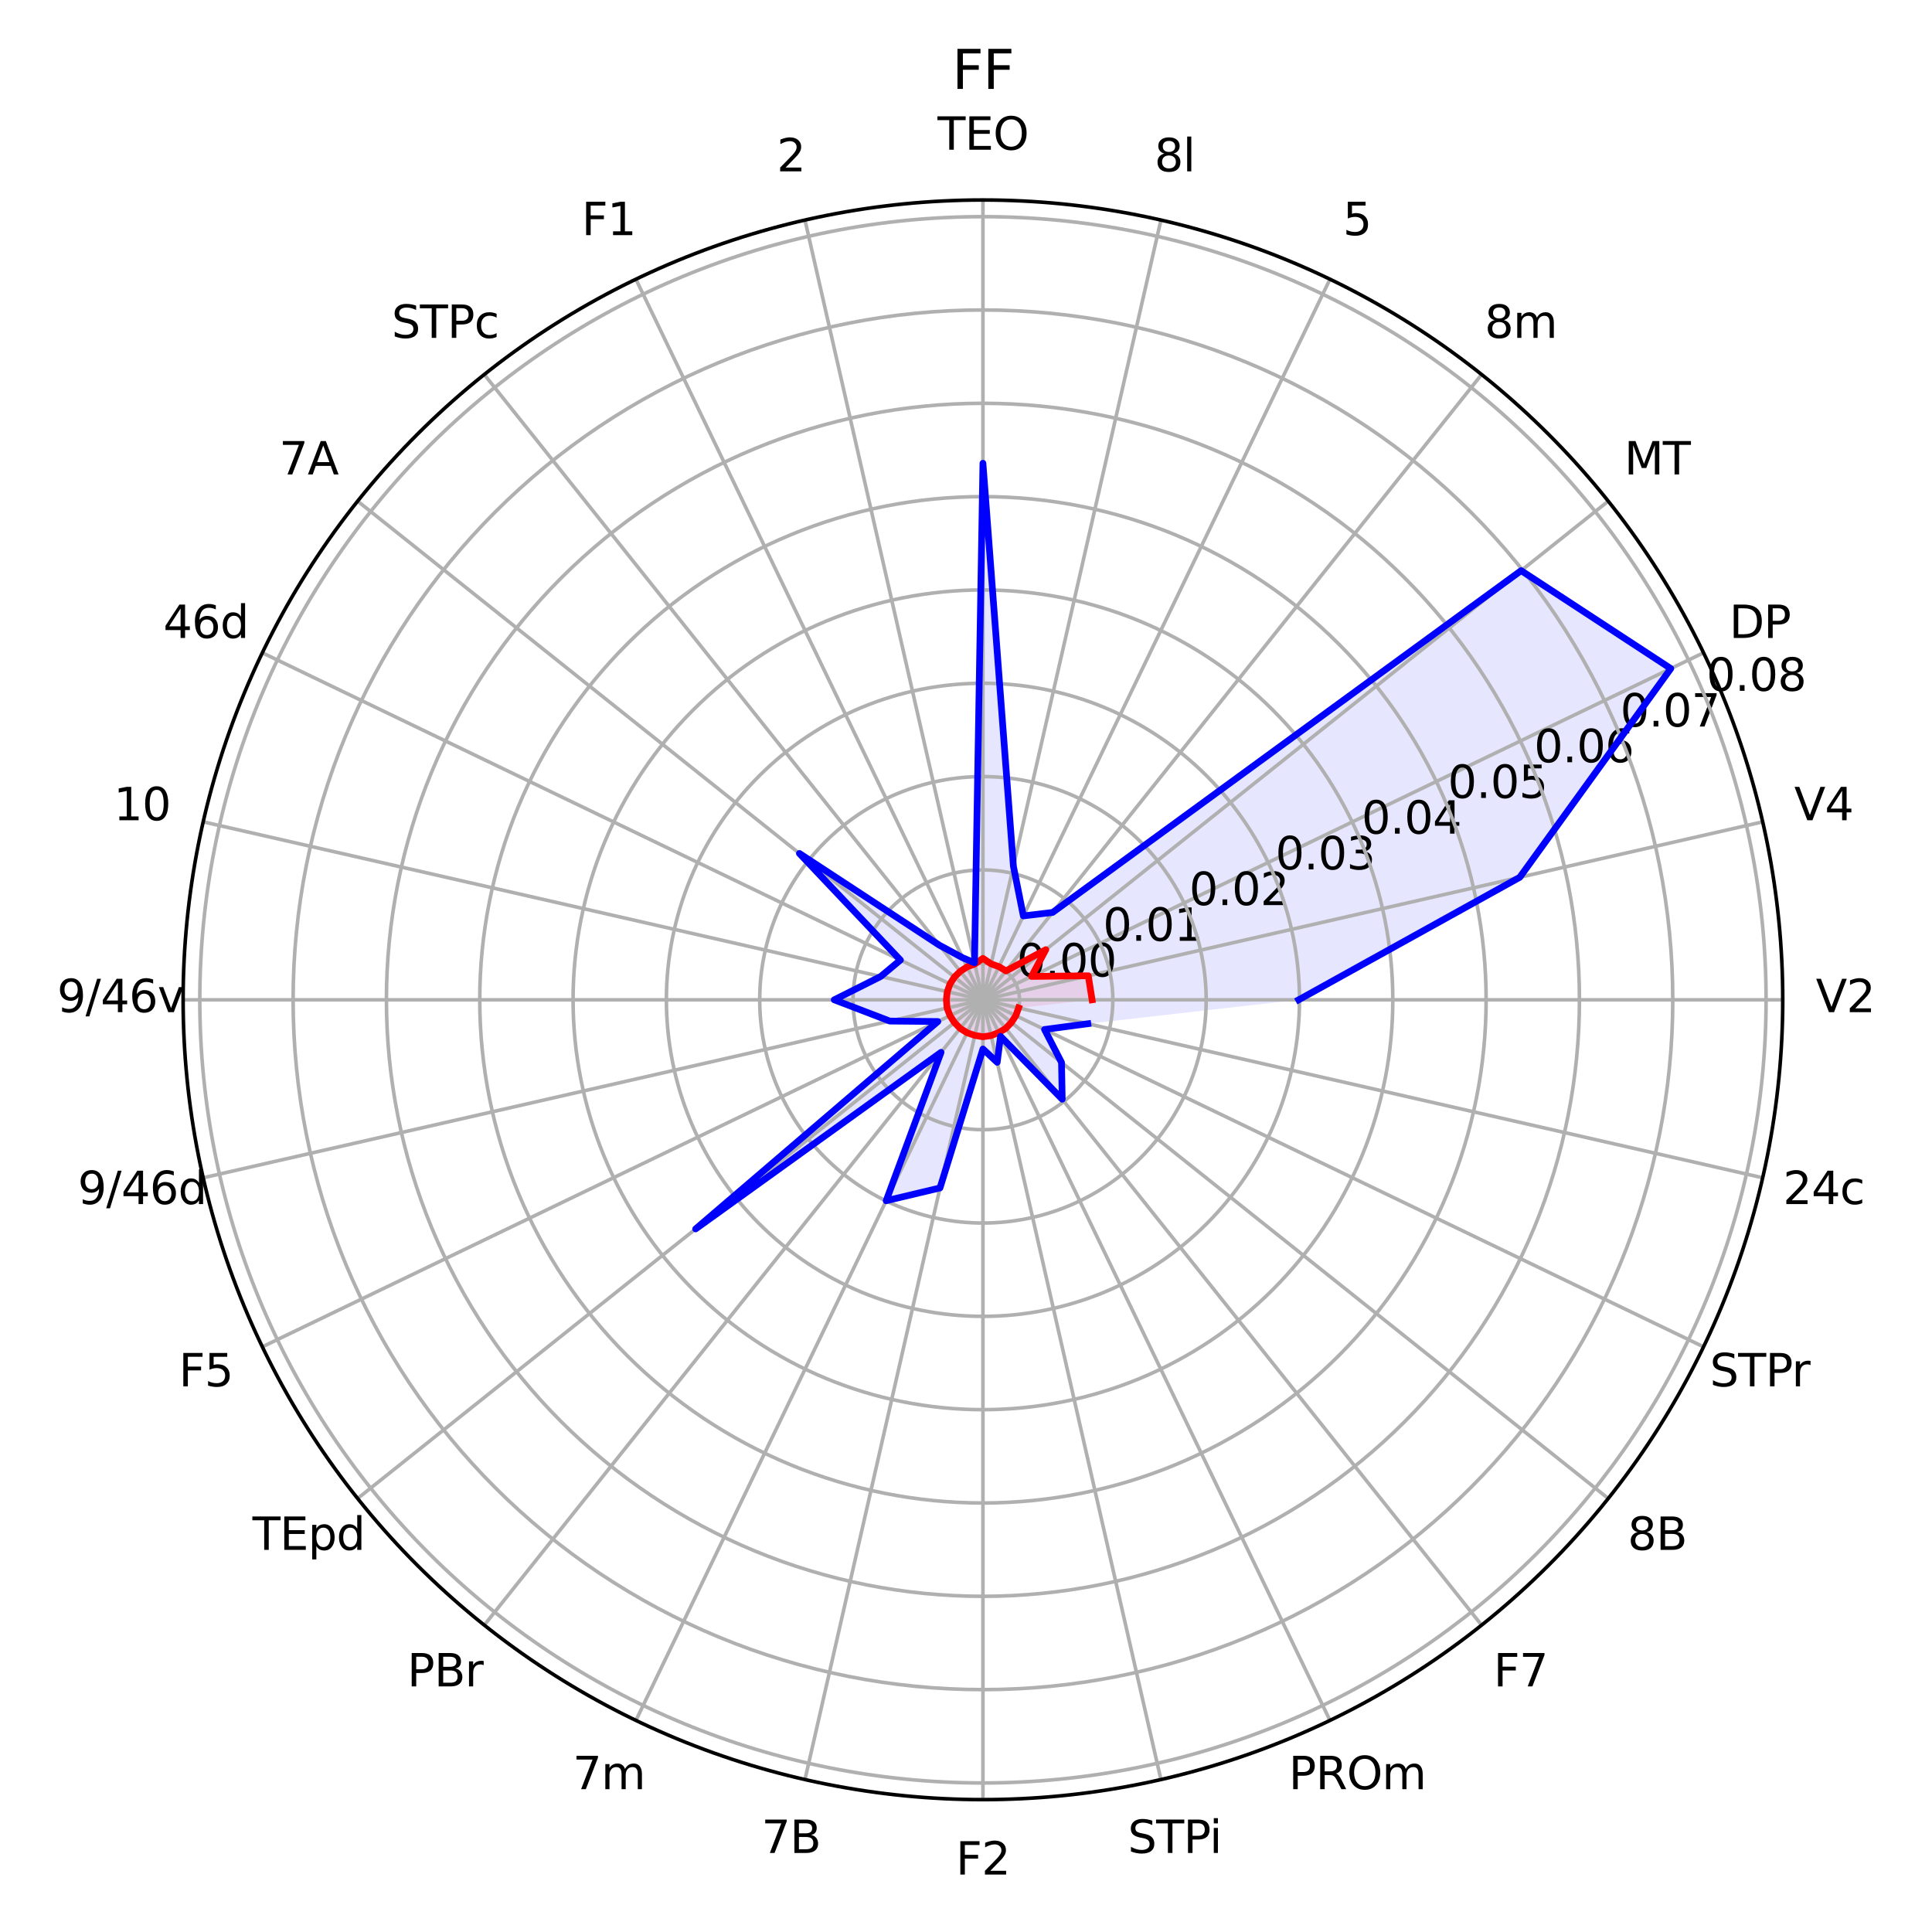 <?xml version="1.0" encoding="utf-8" standalone="no"?>
<!DOCTYPE svg PUBLIC "-//W3C//DTD SVG 1.1//EN"
  "http://www.w3.org/Graphics/SVG/1.1/DTD/svg11.dtd">
<svg xmlns:xlink="http://www.w3.org/1999/xlink" width="432pt" height="432pt" viewBox="0 0 432 432" xmlns="http://www.w3.org/2000/svg" version="1.1">
 <defs>
  <style type="text/css">*{stroke-linejoin: round; stroke-linecap: butt}</style>
 </defs>
 <g id="figure_1">
  <g id="patch_1">
   <path d="M 0 432 
L 432 432 
L 432 0 
L 0 0 
z
" style="fill: #ffffff"/>
  </g>
  <g id="axes_1">
   <g id="patch_2">
    <path d="M 398.627 223.56 
C 398.627 200.075 394.001 176.818 385.014 155.121 
C 376.027 133.424 362.853 113.707 346.246 97.101 
C 329.64 80.495 309.924 67.321 288.227 58.333 
C 266.529 49.346 243.273 44.72 219.787 44.72 
C 196.302 44.72 173.046 49.346 151.348 58.333 
C 129.651 67.321 109.935 80.495 93.329 97.101 
C 76.722 113.707 63.548 133.424 54.561 155.121 
C 45.574 176.818 40.947 200.075 40.947 223.56 
C 40.947 247.045 45.574 270.302 54.561 291.999 
C 63.548 313.696 76.722 333.413 93.329 350.019 
C 109.935 366.625 129.651 379.799 151.348 388.787 
C 173.046 397.774 196.302 402.4 219.787 402.4 
C 243.273 402.4 266.529 397.774 288.227 388.787 
C 309.924 379.799 329.64 366.625 346.246 350.019 
C 362.853 333.413 376.027 313.696 385.014 291.999 
C 394.001 270.302 398.627 247.045 398.627 223.56 
M 219.787 223.56 
C 219.787 223.56 219.787 223.56 219.787 223.56 
C 219.787 223.56 219.787 223.56 219.787 223.56 
C 219.787 223.56 219.787 223.56 219.787 223.56 
C 219.787 223.56 219.787 223.56 219.787 223.56 
C 219.787 223.56 219.787 223.56 219.787 223.56 
C 219.787 223.56 219.787 223.56 219.787 223.56 
C 219.787 223.56 219.787 223.56 219.787 223.56 
C 219.787 223.56 219.787 223.56 219.787 223.56 
C 219.787 223.56 219.787 223.56 219.787 223.56 
C 219.787 223.56 219.787 223.56 219.787 223.56 
C 219.787 223.56 219.787 223.56 219.787 223.56 
C 219.787 223.56 219.787 223.56 219.787 223.56 
C 219.787 223.56 219.787 223.56 219.787 223.56 
C 219.787 223.56 219.787 223.56 219.787 223.56 
C 219.787 223.56 219.787 223.56 219.787 223.56 
C 219.787 223.56 219.787 223.56 219.787 223.56 
z
" style="fill: #ffffff"/>
   </g>
   <g id="patch_3">
    <path d="M 244.195 223.56 
L 243.342 218.184 
L 230.649 218.33 
L 233.846 212.348 
L 224.938 217.102 
L 223.358 216.145 
L 221.62 215.531 
L 219.787 214.295 
L 217.96 215.552 
L 216.241 216.196 
L 214.715 217.199 
L 213.413 218.476 
L 212.422 220.013 
L 211.813 221.74 
L 211.612 223.56 
L 211.767 225.391 
L 212.42 227.108 
L 213.413 228.643 
L 214.693 229.948 
L 216.239 230.928 
L 217.971 231.52 
L 219.787 231.827 
L 221.612 231.555 
L 223.316 230.888 
L 224.886 229.954 
L 226.143 228.628 
L 227.143 227.102 
L 227.753 225.378 
z
" clip-path="url(#ped4b20cb48)" style="fill: #ff0000; opacity: 0.1"/>
   </g>
   <g id="patch_4">
    <path d="M 290.392 223.56 
L 339.828 196.161 
L 373.593 149.491 
L 340.126 127.594 
L 235.373 204.017 
L 228.822 204.801 
L 226.602 193.702 
L 219.787 103.582 
L 217.899 215.284 
L 215.262 214.162 
L 210.05 211.35 
L 178.752 190.835 
L 201.332 214.672 
L 196.928 218.342 
L 186.536 223.56 
L 198.958 228.314 
L 209.706 228.415 
L 155.548 274.789 
L 210.42 235.306 
L 198.151 268.489 
L 210.187 265.624 
L 219.787 234.556 
L 222.978 237.539 
L 223.721 231.727 
L 237.514 245.788 
L 237.359 237.573 
L 233.566 230.195 
L 243.24 228.913 
z
" clip-path="url(#ped4b20cb48)" style="fill: #0000ff; opacity: 0.1"/>
   </g>
   <g id="matplotlib.axis_1">
    <g id="xtick_1">
     <g id="line2d_1">
      <path d="M 219.787 223.56 
L 398.627 223.56 
" clip-path="url(#ped4b20cb48)" style="fill: none; stroke: #b0b0b0; stroke-width: 0.8; stroke-linecap: square"/>
     </g>
     <g id="text_1">
      <!-- V2 -->
      <g transform="translate(406.026 226.319) scale(0.1 -0.1)">
       <defs>
        <path id="DejaVuSans-56" d="M 1831 0 
L 50 4666 
L 709 4666 
L 2188 738 
L 3669 4666 
L 4325 4666 
L 2547 0 
L 1831 0 
z
" transform="scale(0.016)"/>
        <path id="DejaVuSans-32" d="M 1228 531 
L 3431 531 
L 3431 0 
L 469 0 
L 469 531 
Q 828 903 1448 1529 
Q 2069 2156 2228 2338 
Q 2531 2678 2651 2914 
Q 2772 3150 2772 3378 
Q 2772 3750 2511 3984 
Q 2250 4219 1831 4219 
Q 1534 4219 1204 4116 
Q 875 4013 500 3803 
L 500 4441 
Q 881 4594 1212 4672 
Q 1544 4750 1819 4750 
Q 2544 4750 2975 4387 
Q 3406 4025 3406 3419 
Q 3406 3131 3298 2873 
Q 3191 2616 2906 2266 
Q 2828 2175 2409 1742 
Q 1991 1309 1228 531 
z
" transform="scale(0.016)"/>
       </defs>
       <use xlink:href="#DejaVuSans-56"/>
       <use xlink:href="#DejaVuSans-32" x="68.408"/>
      </g>
     </g>
    </g>
    <g id="xtick_2">
     <g id="line2d_2">
      <path d="M 219.787 223.56 
L 394.144 183.764 
" clip-path="url(#ped4b20cb48)" style="fill: none; stroke: #b0b0b0; stroke-width: 0.8; stroke-linecap: square"/>
     </g>
     <g id="text_2">
      <!-- V4 -->
      <g transform="translate(401.191 183.408) scale(0.1 -0.1)">
       <defs>
        <path id="DejaVuSans-34" d="M 2419 4116 
L 825 1625 
L 2419 1625 
L 2419 4116 
z
M 2253 4666 
L 3047 4666 
L 3047 1625 
L 3713 1625 
L 3713 1100 
L 3047 1100 
L 3047 0 
L 2419 0 
L 2419 1100 
L 313 1100 
L 313 1709 
L 2253 4666 
z
" transform="scale(0.016)"/>
       </defs>
       <use xlink:href="#DejaVuSans-56"/>
       <use xlink:href="#DejaVuSans-34" x="68.408"/>
      </g>
     </g>
    </g>
    <g id="xtick_3">
     <g id="line2d_3">
      <path d="M 219.787 223.56 
L 380.917 145.964 
" clip-path="url(#ped4b20cb48)" style="fill: none; stroke: #b0b0b0; stroke-width: 0.8; stroke-linecap: square"/>
     </g>
     <g id="text_3">
      <!-- DP -->
      <g transform="translate(386.665 142.649) scale(0.1 -0.1)">
       <defs>
        <path id="DejaVuSans-44" d="M 1259 4147 
L 1259 519 
L 2022 519 
Q 2988 519 3436 956 
Q 3884 1394 3884 2338 
Q 3884 3275 3436 3711 
Q 2988 4147 2022 4147 
L 1259 4147 
z
M 628 4666 
L 1925 4666 
Q 3281 4666 3915 4102 
Q 4550 3538 4550 2338 
Q 4550 1131 3912 565 
Q 3275 0 1925 0 
L 628 0 
L 628 4666 
z
" transform="scale(0.016)"/>
        <path id="DejaVuSans-50" d="M 1259 4147 
L 1259 2394 
L 2053 2394 
Q 2494 2394 2734 2622 
Q 2975 2850 2975 3272 
Q 2975 3691 2734 3919 
Q 2494 4147 2053 4147 
L 1259 4147 
z
M 628 4666 
L 2053 4666 
Q 2838 4666 3239 4311 
Q 3641 3956 3641 3272 
Q 3641 2581 3239 2228 
Q 2838 1875 2053 1875 
L 1259 1875 
L 1259 0 
L 628 0 
L 628 4666 
z
" transform="scale(0.016)"/>
       </defs>
       <use xlink:href="#DejaVuSans-44"/>
       <use xlink:href="#DejaVuSans-50" x="77.002"/>
      </g>
     </g>
    </g>
    <g id="xtick_4">
     <g id="line2d_4">
      <path d="M 219.787 223.56 
L 359.61 112.055 
" clip-path="url(#ped4b20cb48)" style="fill: none; stroke: #b0b0b0; stroke-width: 0.8; stroke-linecap: square"/>
     </g>
     <g id="text_4">
      <!-- MT -->
      <g transform="translate(363.188 106.086) scale(0.1 -0.1)">
       <defs>
        <path id="DejaVuSans-4d" d="M 628 4666 
L 1569 4666 
L 2759 1491 
L 3956 4666 
L 4897 4666 
L 4897 0 
L 4281 0 
L 4281 4097 
L 3078 897 
L 2444 897 
L 1241 4097 
L 1241 0 
L 628 0 
L 628 4666 
z
" transform="scale(0.016)"/>
        <path id="DejaVuSans-54" d="M -19 4666 
L 3928 4666 
L 3928 4134 
L 2272 4134 
L 2272 0 
L 1638 0 
L 1638 4134 
L -19 4134 
L -19 4666 
z
" transform="scale(0.016)"/>
       </defs>
       <use xlink:href="#DejaVuSans-4d"/>
       <use xlink:href="#DejaVuSans-54" x="86.279"/>
      </g>
     </g>
    </g>
    <g id="xtick_5">
     <g id="line2d_5">
      <path d="M 219.787 223.56 
L 331.292 83.737 
" clip-path="url(#ped4b20cb48)" style="fill: none; stroke: #b0b0b0; stroke-width: 0.8; stroke-linecap: square"/>
     </g>
     <g id="text_5">
      <!-- 8m -->
      <g transform="translate(331.97 75.551) scale(0.1 -0.1)">
       <defs>
        <path id="DejaVuSans-38" d="M 2034 2216 
Q 1584 2216 1326 1975 
Q 1069 1734 1069 1313 
Q 1069 891 1326 650 
Q 1584 409 2034 409 
Q 2484 409 2743 651 
Q 3003 894 3003 1313 
Q 3003 1734 2745 1975 
Q 2488 2216 2034 2216 
z
M 1403 2484 
Q 997 2584 770 2862 
Q 544 3141 544 3541 
Q 544 4100 942 4425 
Q 1341 4750 2034 4750 
Q 2731 4750 3128 4425 
Q 3525 4100 3525 3541 
Q 3525 3141 3298 2862 
Q 3072 2584 2669 2484 
Q 3125 2378 3379 2068 
Q 3634 1759 3634 1313 
Q 3634 634 3220 271 
Q 2806 -91 2034 -91 
Q 1263 -91 848 271 
Q 434 634 434 1313 
Q 434 1759 690 2068 
Q 947 2378 1403 2484 
z
M 1172 3481 
Q 1172 3119 1398 2916 
Q 1625 2713 2034 2713 
Q 2441 2713 2670 2916 
Q 2900 3119 2900 3481 
Q 2900 3844 2670 4047 
Q 2441 4250 2034 4250 
Q 1625 4250 1398 4047 
Q 1172 3844 1172 3481 
z
" transform="scale(0.016)"/>
        <path id="DejaVuSans-6d" d="M 3328 2828 
Q 3544 3216 3844 3400 
Q 4144 3584 4550 3584 
Q 5097 3584 5394 3201 
Q 5691 2819 5691 2113 
L 5691 0 
L 5113 0 
L 5113 2094 
Q 5113 2597 4934 2840 
Q 4756 3084 4391 3084 
Q 3944 3084 3684 2787 
Q 3425 2491 3425 1978 
L 3425 0 
L 2847 0 
L 2847 2094 
Q 2847 2600 2669 2842 
Q 2491 3084 2119 3084 
Q 1678 3084 1418 2786 
Q 1159 2488 1159 1978 
L 1159 0 
L 581 0 
L 581 3500 
L 1159 3500 
L 1159 2956 
Q 1356 3278 1631 3431 
Q 1906 3584 2284 3584 
Q 2666 3584 2933 3390 
Q 3200 3197 3328 2828 
z
" transform="scale(0.016)"/>
       </defs>
       <use xlink:href="#DejaVuSans-38"/>
       <use xlink:href="#DejaVuSans-6d" x="63.623"/>
      </g>
     </g>
    </g>
    <g id="xtick_6">
     <g id="line2d_6">
      <path d="M 219.787 223.56 
L 297.383 62.431 
" clip-path="url(#ped4b20cb48)" style="fill: none; stroke: #b0b0b0; stroke-width: 0.8; stroke-linecap: square"/>
     </g>
     <g id="text_6">
      <!-- 5 -->
      <g transform="translate(300.276 52.577) scale(0.1 -0.1)">
       <defs>
        <path id="DejaVuSans-35" d="M 691 4666 
L 3169 4666 
L 3169 4134 
L 1269 4134 
L 1269 2991 
Q 1406 3038 1543 3061 
Q 1681 3084 1819 3084 
Q 2600 3084 3056 2656 
Q 3513 2228 3513 1497 
Q 3513 744 3044 326 
Q 2575 -91 1722 -91 
Q 1428 -91 1123 -41 
Q 819 9 494 109 
L 494 744 
Q 775 591 1075 516 
Q 1375 441 1709 441 
Q 2250 441 2565 725 
Q 2881 1009 2881 1497 
Q 2881 1984 2565 2268 
Q 2250 2553 1709 2553 
Q 1456 2553 1204 2497 
Q 953 2441 691 2322 
L 691 4666 
z
" transform="scale(0.016)"/>
       </defs>
       <use xlink:href="#DejaVuSans-35"/>
      </g>
     </g>
    </g>
    <g id="xtick_7">
     <g id="line2d_7">
      <path d="M 219.787 223.56 
L 259.583 49.204 
" clip-path="url(#ped4b20cb48)" style="fill: none; stroke: #b0b0b0; stroke-width: 0.8; stroke-linecap: square"/>
     </g>
     <g id="text_7">
      <!-- 8l -->
      <g transform="translate(258.128 38.314) scale(0.1 -0.1)">
       <defs>
        <path id="DejaVuSans-6c" d="M 603 4863 
L 1178 4863 
L 1178 0 
L 603 0 
L 603 4863 
z
" transform="scale(0.016)"/>
       </defs>
       <use xlink:href="#DejaVuSans-38"/>
       <use xlink:href="#DejaVuSans-6c" x="63.623"/>
      </g>
     </g>
    </g>
    <g id="xtick_8">
     <g id="line2d_8">
      <path d="M 219.787 223.56 
L 219.787 44.72 
" clip-path="url(#ped4b20cb48)" style="fill: none; stroke: #b0b0b0; stroke-width: 0.8; stroke-linecap: square"/>
     </g>
     <g id="text_8">
      <!-- TEO -->
      <g transform="translate(209.638 33.479) scale(0.1 -0.1)">
       <defs>
        <path id="DejaVuSans-45" d="M 628 4666 
L 3578 4666 
L 3578 4134 
L 1259 4134 
L 1259 2753 
L 3481 2753 
L 3481 2222 
L 1259 2222 
L 1259 531 
L 3634 531 
L 3634 0 
L 628 0 
L 628 4666 
z
" transform="scale(0.016)"/>
        <path id="DejaVuSans-4f" d="M 2522 4238 
Q 1834 4238 1429 3725 
Q 1025 3213 1025 2328 
Q 1025 1447 1429 934 
Q 1834 422 2522 422 
Q 3209 422 3611 934 
Q 4013 1447 4013 2328 
Q 4013 3213 3611 3725 
Q 3209 4238 2522 4238 
z
M 2522 4750 
Q 3503 4750 4090 4092 
Q 4678 3434 4678 2328 
Q 4678 1225 4090 567 
Q 3503 -91 2522 -91 
Q 1538 -91 948 565 
Q 359 1222 359 2328 
Q 359 3434 948 4092 
Q 1538 4750 2522 4750 
z
" transform="scale(0.016)"/>
       </defs>
       <use xlink:href="#DejaVuSans-54"/>
       <use xlink:href="#DejaVuSans-45" x="61.084"/>
       <use xlink:href="#DejaVuSans-4f" x="124.268"/>
      </g>
     </g>
    </g>
    <g id="xtick_9">
     <g id="line2d_9">
      <path d="M 219.787 223.56 
L 179.992 49.204 
" clip-path="url(#ped4b20cb48)" style="fill: none; stroke: #b0b0b0; stroke-width: 0.8; stroke-linecap: square"/>
     </g>
     <g id="text_9">
      <!-- 2 -->
      <g transform="translate(173.695 38.314) scale(0.1 -0.1)">
       <use xlink:href="#DejaVuSans-32"/>
      </g>
     </g>
    </g>
    <g id="xtick_10">
     <g id="line2d_10">
      <path d="M 219.787 223.56 
L 142.192 62.431 
" clip-path="url(#ped4b20cb48)" style="fill: none; stroke: #b0b0b0; stroke-width: 0.8; stroke-linecap: square"/>
     </g>
     <g id="text_10">
      <!-- F1 -->
      <g transform="translate(130.06 52.577) scale(0.1 -0.1)">
       <defs>
        <path id="DejaVuSans-46" d="M 628 4666 
L 3309 4666 
L 3309 4134 
L 1259 4134 
L 1259 2759 
L 3109 2759 
L 3109 2228 
L 1259 2228 
L 1259 0 
L 628 0 
L 628 4666 
z
" transform="scale(0.016)"/>
        <path id="DejaVuSans-31" d="M 794 531 
L 1825 531 
L 1825 4091 
L 703 3866 
L 703 4441 
L 1819 4666 
L 2450 4666 
L 2450 531 
L 3481 531 
L 3481 0 
L 794 0 
L 794 531 
z
" transform="scale(0.016)"/>
       </defs>
       <use xlink:href="#DejaVuSans-46"/>
       <use xlink:href="#DejaVuSans-31" x="57.52"/>
      </g>
     </g>
    </g>
    <g id="xtick_11">
     <g id="line2d_11">
      <path d="M 219.787 223.56 
L 108.283 83.737 
" clip-path="url(#ped4b20cb48)" style="fill: none; stroke: #b0b0b0; stroke-width: 0.8; stroke-linecap: square"/>
     </g>
     <g id="text_11">
      <!-- STPc -->
      <g transform="translate(87.562 75.551) scale(0.1 -0.1)">
       <defs>
        <path id="DejaVuSans-53" d="M 3425 4513 
L 3425 3897 
Q 3066 4069 2747 4153 
Q 2428 4238 2131 4238 
Q 1616 4238 1336 4038 
Q 1056 3838 1056 3469 
Q 1056 3159 1242 3001 
Q 1428 2844 1947 2747 
L 2328 2669 
Q 3034 2534 3370 2195 
Q 3706 1856 3706 1288 
Q 3706 609 3251 259 
Q 2797 -91 1919 -91 
Q 1588 -91 1214 -16 
Q 841 59 441 206 
L 441 856 
Q 825 641 1194 531 
Q 1563 422 1919 422 
Q 2459 422 2753 634 
Q 3047 847 3047 1241 
Q 3047 1584 2836 1778 
Q 2625 1972 2144 2069 
L 1759 2144 
Q 1053 2284 737 2584 
Q 422 2884 422 3419 
Q 422 4038 858 4394 
Q 1294 4750 2059 4750 
Q 2388 4750 2728 4690 
Q 3069 4631 3425 4513 
z
" transform="scale(0.016)"/>
        <path id="DejaVuSans-63" d="M 3122 3366 
L 3122 2828 
Q 2878 2963 2633 3030 
Q 2388 3097 2138 3097 
Q 1578 3097 1268 2742 
Q 959 2388 959 1747 
Q 959 1106 1268 751 
Q 1578 397 2138 397 
Q 2388 397 2633 464 
Q 2878 531 3122 666 
L 3122 134 
Q 2881 22 2623 -34 
Q 2366 -91 2075 -91 
Q 1284 -91 818 406 
Q 353 903 353 1747 
Q 353 2603 823 3093 
Q 1294 3584 2113 3584 
Q 2378 3584 2631 3529 
Q 2884 3475 3122 3366 
z
" transform="scale(0.016)"/>
       </defs>
       <use xlink:href="#DejaVuSans-53"/>
       <use xlink:href="#DejaVuSans-54" x="63.477"/>
       <use xlink:href="#DejaVuSans-50" x="124.561"/>
       <use xlink:href="#DejaVuSans-63" x="184.863"/>
      </g>
     </g>
    </g>
    <g id="xtick_12">
     <g id="line2d_12">
      <path d="M 219.787 223.56 
L 79.965 112.055 
" clip-path="url(#ped4b20cb48)" style="fill: none; stroke: #b0b0b0; stroke-width: 0.8; stroke-linecap: square"/>
     </g>
     <g id="text_12">
      <!-- 7A -->
      <g transform="translate(62.418 106.086) scale(0.1 -0.1)">
       <defs>
        <path id="DejaVuSans-37" d="M 525 4666 
L 3525 4666 
L 3525 4397 
L 1831 0 
L 1172 0 
L 2766 4134 
L 525 4134 
L 525 4666 
z
" transform="scale(0.016)"/>
        <path id="DejaVuSans-41" d="M 2188 4044 
L 1331 1722 
L 3047 1722 
L 2188 4044 
z
M 1831 4666 
L 2547 4666 
L 4325 0 
L 3669 0 
L 3244 1197 
L 1141 1197 
L 716 0 
L 50 0 
L 1831 4666 
z
" transform="scale(0.016)"/>
       </defs>
       <use xlink:href="#DejaVuSans-37"/>
       <use xlink:href="#DejaVuSans-41" x="63.623"/>
      </g>
     </g>
    </g>
    <g id="xtick_13">
     <g id="line2d_13">
      <path d="M 219.787 223.56 
L 58.658 145.964 
" clip-path="url(#ped4b20cb48)" style="fill: none; stroke: #b0b0b0; stroke-width: 0.8; stroke-linecap: square"/>
     </g>
     <g id="text_13">
      <!-- 46d -->
      <g transform="translate(36.508 142.649) scale(0.1 -0.1)">
       <defs>
        <path id="DejaVuSans-36" d="M 2113 2584 
Q 1688 2584 1439 2293 
Q 1191 2003 1191 1497 
Q 1191 994 1439 701 
Q 1688 409 2113 409 
Q 2538 409 2786 701 
Q 3034 994 3034 1497 
Q 3034 2003 2786 2293 
Q 2538 2584 2113 2584 
z
M 3366 4563 
L 3366 3988 
Q 3128 4100 2886 4159 
Q 2644 4219 2406 4219 
Q 1781 4219 1451 3797 
Q 1122 3375 1075 2522 
Q 1259 2794 1537 2939 
Q 1816 3084 2150 3084 
Q 2853 3084 3261 2657 
Q 3669 2231 3669 1497 
Q 3669 778 3244 343 
Q 2819 -91 2113 -91 
Q 1303 -91 875 529 
Q 447 1150 447 2328 
Q 447 3434 972 4092 
Q 1497 4750 2381 4750 
Q 2619 4750 2861 4703 
Q 3103 4656 3366 4563 
z
" transform="scale(0.016)"/>
        <path id="DejaVuSans-64" d="M 2906 2969 
L 2906 4863 
L 3481 4863 
L 3481 0 
L 2906 0 
L 2906 525 
Q 2725 213 2448 61 
Q 2172 -91 1784 -91 
Q 1150 -91 751 415 
Q 353 922 353 1747 
Q 353 2572 751 3078 
Q 1150 3584 1784 3584 
Q 2172 3584 2448 3432 
Q 2725 3281 2906 2969 
z
M 947 1747 
Q 947 1113 1208 752 
Q 1469 391 1925 391 
Q 2381 391 2643 752 
Q 2906 1113 2906 1747 
Q 2906 2381 2643 2742 
Q 2381 3103 1925 3103 
Q 1469 3103 1208 2742 
Q 947 2381 947 1747 
z
" transform="scale(0.016)"/>
       </defs>
       <use xlink:href="#DejaVuSans-34"/>
       <use xlink:href="#DejaVuSans-36" x="63.623"/>
       <use xlink:href="#DejaVuSans-64" x="127.246"/>
      </g>
     </g>
    </g>
    <g id="xtick_14">
     <g id="line2d_14">
      <path d="M 219.787 223.56 
L 45.431 183.764 
" clip-path="url(#ped4b20cb48)" style="fill: none; stroke: #b0b0b0; stroke-width: 0.8; stroke-linecap: square"/>
     </g>
     <g id="text_14">
      <!-- 10 -->
      <g transform="translate(25.42 183.408) scale(0.1 -0.1)">
       <defs>
        <path id="DejaVuSans-30" d="M 2034 4250 
Q 1547 4250 1301 3770 
Q 1056 3291 1056 2328 
Q 1056 1369 1301 889 
Q 1547 409 2034 409 
Q 2525 409 2770 889 
Q 3016 1369 3016 2328 
Q 3016 3291 2770 3770 
Q 2525 4250 2034 4250 
z
M 2034 4750 
Q 2819 4750 3233 4129 
Q 3647 3509 3647 2328 
Q 3647 1150 3233 529 
Q 2819 -91 2034 -91 
Q 1250 -91 836 529 
Q 422 1150 422 2328 
Q 422 3509 836 4129 
Q 1250 4750 2034 4750 
z
" transform="scale(0.016)"/>
       </defs>
       <use xlink:href="#DejaVuSans-31"/>
       <use xlink:href="#DejaVuSans-30" x="63.623"/>
      </g>
     </g>
    </g>
    <g id="xtick_15">
     <g id="line2d_15">
      <path d="M 219.787 223.56 
L 40.947 223.56 
" clip-path="url(#ped4b20cb48)" style="fill: none; stroke: #b0b0b0; stroke-width: 0.8; stroke-linecap: square"/>
     </g>
     <g id="text_15">
      <!-- 9/46v -->
      <g transform="translate(12.76 226.319) scale(0.1 -0.1)">
       <defs>
        <path id="DejaVuSans-39" d="M 703 97 
L 703 672 
Q 941 559 1184 500 
Q 1428 441 1663 441 
Q 2288 441 2617 861 
Q 2947 1281 2994 2138 
Q 2813 1869 2534 1725 
Q 2256 1581 1919 1581 
Q 1219 1581 811 2004 
Q 403 2428 403 3163 
Q 403 3881 828 4315 
Q 1253 4750 1959 4750 
Q 2769 4750 3195 4129 
Q 3622 3509 3622 2328 
Q 3622 1225 3098 567 
Q 2575 -91 1691 -91 
Q 1453 -91 1209 -44 
Q 966 3 703 97 
z
M 1959 2075 
Q 2384 2075 2632 2365 
Q 2881 2656 2881 3163 
Q 2881 3666 2632 3958 
Q 2384 4250 1959 4250 
Q 1534 4250 1286 3958 
Q 1038 3666 1038 3163 
Q 1038 2656 1286 2365 
Q 1534 2075 1959 2075 
z
" transform="scale(0.016)"/>
        <path id="DejaVuSans-2f" d="M 1625 4666 
L 2156 4666 
L 531 -594 
L 0 -594 
L 1625 4666 
z
" transform="scale(0.016)"/>
        <path id="DejaVuSans-76" d="M 191 3500 
L 800 3500 
L 1894 563 
L 2988 3500 
L 3597 3500 
L 2284 0 
L 1503 0 
L 191 3500 
z
" transform="scale(0.016)"/>
       </defs>
       <use xlink:href="#DejaVuSans-39"/>
       <use xlink:href="#DejaVuSans-2f" x="63.623"/>
       <use xlink:href="#DejaVuSans-34" x="97.314"/>
       <use xlink:href="#DejaVuSans-36" x="160.938"/>
       <use xlink:href="#DejaVuSans-76" x="224.561"/>
      </g>
     </g>
    </g>
    <g id="xtick_16">
     <g id="line2d_16">
      <path d="M 219.787 223.56 
L 45.431 263.356 
" clip-path="url(#ped4b20cb48)" style="fill: none; stroke: #b0b0b0; stroke-width: 0.8; stroke-linecap: square"/>
     </g>
     <g id="text_16">
      <!-- 9/46d -->
      <g transform="translate(17.38 269.23) scale(0.1 -0.1)">
       <use xlink:href="#DejaVuSans-39"/>
       <use xlink:href="#DejaVuSans-2f" x="63.623"/>
       <use xlink:href="#DejaVuSans-34" x="97.314"/>
       <use xlink:href="#DejaVuSans-36" x="160.938"/>
       <use xlink:href="#DejaVuSans-64" x="224.561"/>
      </g>
     </g>
    </g>
    <g id="xtick_17">
     <g id="line2d_17">
      <path d="M 219.787 223.56 
L 58.658 301.156 
" clip-path="url(#ped4b20cb48)" style="fill: none; stroke: #b0b0b0; stroke-width: 0.8; stroke-linecap: square"/>
     </g>
     <g id="text_17">
      <!-- F5 -->
      <g transform="translate(39.988 309.99) scale(0.1 -0.1)">
       <use xlink:href="#DejaVuSans-46"/>
       <use xlink:href="#DejaVuSans-35" x="57.52"/>
      </g>
     </g>
    </g>
    <g id="xtick_18">
     <g id="line2d_18">
      <path d="M 219.787 223.56 
L 79.965 335.065 
" clip-path="url(#ped4b20cb48)" style="fill: none; stroke: #b0b0b0; stroke-width: 0.8; stroke-linecap: square"/>
     </g>
     <g id="text_18">
      <!-- TEpd -->
      <g transform="translate(56.457 346.553) scale(0.1 -0.1)">
       <defs>
        <path id="DejaVuSans-70" d="M 1159 525 
L 1159 -1331 
L 581 -1331 
L 581 3500 
L 1159 3500 
L 1159 2969 
Q 1341 3281 1617 3432 
Q 1894 3584 2278 3584 
Q 2916 3584 3314 3078 
Q 3713 2572 3713 1747 
Q 3713 922 3314 415 
Q 2916 -91 2278 -91 
Q 1894 -91 1617 61 
Q 1341 213 1159 525 
z
M 3116 1747 
Q 3116 2381 2855 2742 
Q 2594 3103 2138 3103 
Q 1681 3103 1420 2742 
Q 1159 2381 1159 1747 
Q 1159 1113 1420 752 
Q 1681 391 2138 391 
Q 2594 391 2855 752 
Q 3116 1113 3116 1747 
z
" transform="scale(0.016)"/>
       </defs>
       <use xlink:href="#DejaVuSans-54"/>
       <use xlink:href="#DejaVuSans-45" x="61.084"/>
       <use xlink:href="#DejaVuSans-70" x="124.268"/>
       <use xlink:href="#DejaVuSans-64" x="187.744"/>
      </g>
     </g>
    </g>
    <g id="xtick_19">
     <g id="line2d_19">
      <path d="M 219.787 223.56 
L 108.283 363.383 
" clip-path="url(#ped4b20cb48)" style="fill: none; stroke: #b0b0b0; stroke-width: 0.8; stroke-linecap: square"/>
     </g>
     <g id="text_19">
      <!-- PBr -->
      <g transform="translate(91.053 377.088) scale(0.1 -0.1)">
       <defs>
        <path id="DejaVuSans-42" d="M 1259 2228 
L 1259 519 
L 2272 519 
Q 2781 519 3026 730 
Q 3272 941 3272 1375 
Q 3272 1813 3026 2020 
Q 2781 2228 2272 2228 
L 1259 2228 
z
M 1259 4147 
L 1259 2741 
L 2194 2741 
Q 2656 2741 2882 2914 
Q 3109 3088 3109 3444 
Q 3109 3797 2882 3972 
Q 2656 4147 2194 4147 
L 1259 4147 
z
M 628 4666 
L 2241 4666 
Q 2963 4666 3353 4366 
Q 3744 4066 3744 3513 
Q 3744 3084 3544 2831 
Q 3344 2578 2956 2516 
Q 3422 2416 3680 2098 
Q 3938 1781 3938 1306 
Q 3938 681 3513 340 
Q 3088 0 2303 0 
L 628 0 
L 628 4666 
z
" transform="scale(0.016)"/>
        <path id="DejaVuSans-72" d="M 2631 2963 
Q 2534 3019 2420 3045 
Q 2306 3072 2169 3072 
Q 1681 3072 1420 2755 
Q 1159 2438 1159 1844 
L 1159 0 
L 581 0 
L 581 3500 
L 1159 3500 
L 1159 2956 
Q 1341 3275 1631 3429 
Q 1922 3584 2338 3584 
Q 2397 3584 2469 3576 
Q 2541 3569 2628 3553 
L 2631 2963 
z
" transform="scale(0.016)"/>
       </defs>
       <use xlink:href="#DejaVuSans-50"/>
       <use xlink:href="#DejaVuSans-42" x="60.303"/>
       <use xlink:href="#DejaVuSans-72" x="128.906"/>
      </g>
     </g>
    </g>
    <g id="xtick_20">
     <g id="line2d_20">
      <path d="M 219.787 223.56 
L 142.192 384.689 
" clip-path="url(#ped4b20cb48)" style="fill: none; stroke: #b0b0b0; stroke-width: 0.8; stroke-linecap: square"/>
     </g>
     <g id="text_20">
      <!-- 7m -->
      <g transform="translate(128.066 400.062) scale(0.1 -0.1)">
       <use xlink:href="#DejaVuSans-37"/>
       <use xlink:href="#DejaVuSans-6d" x="63.623"/>
      </g>
     </g>
    </g>
    <g id="xtick_21">
     <g id="line2d_21">
      <path d="M 219.787 223.56 
L 179.992 397.916 
" clip-path="url(#ped4b20cb48)" style="fill: none; stroke: #b0b0b0; stroke-width: 0.8; stroke-linecap: square"/>
     </g>
     <g id="text_21">
      <!-- 7B -->
      <g transform="translate(170.265 414.324) scale(0.1 -0.1)">
       <use xlink:href="#DejaVuSans-37"/>
       <use xlink:href="#DejaVuSans-42" x="63.623"/>
      </g>
     </g>
    </g>
    <g id="xtick_22">
     <g id="line2d_22">
      <path d="M 219.787 223.56 
L 219.787 402.4 
" clip-path="url(#ped4b20cb48)" style="fill: none; stroke: #b0b0b0; stroke-width: 0.8; stroke-linecap: square"/>
     </g>
     <g id="text_22">
      <!-- F2 -->
      <g transform="translate(213.73 419.159) scale(0.1 -0.1)">
       <use xlink:href="#DejaVuSans-46"/>
       <use xlink:href="#DejaVuSans-32" x="57.52"/>
      </g>
     </g>
    </g>
    <g id="xtick_23">
     <g id="line2d_23">
      <path d="M 219.787 223.56 
L 259.583 397.916 
" clip-path="url(#ped4b20cb48)" style="fill: none; stroke: #b0b0b0; stroke-width: 0.8; stroke-linecap: square"/>
     </g>
     <g id="text_23">
      <!-- STPi -->
      <g transform="translate(252.179 414.324) scale(0.1 -0.1)">
       <defs>
        <path id="DejaVuSans-69" d="M 603 3500 
L 1178 3500 
L 1178 0 
L 603 0 
L 603 3500 
z
M 603 4863 
L 1178 4863 
L 1178 4134 
L 603 4134 
L 603 4863 
z
" transform="scale(0.016)"/>
       </defs>
       <use xlink:href="#DejaVuSans-53"/>
       <use xlink:href="#DejaVuSans-54" x="63.477"/>
       <use xlink:href="#DejaVuSans-50" x="124.561"/>
       <use xlink:href="#DejaVuSans-69" x="182.613"/>
      </g>
     </g>
    </g>
    <g id="xtick_24">
     <g id="line2d_24">
      <path d="M 219.787 223.56 
L 297.383 384.689 
" clip-path="url(#ped4b20cb48)" style="fill: none; stroke: #b0b0b0; stroke-width: 0.8; stroke-linecap: square"/>
     </g>
     <g id="text_24">
      <!-- PROm -->
      <g transform="translate(288.162 400.062) scale(0.1 -0.1)">
       <defs>
        <path id="DejaVuSans-52" d="M 2841 2188 
Q 3044 2119 3236 1894 
Q 3428 1669 3622 1275 
L 4263 0 
L 3584 0 
L 2988 1197 
Q 2756 1666 2539 1819 
Q 2322 1972 1947 1972 
L 1259 1972 
L 1259 0 
L 628 0 
L 628 4666 
L 2053 4666 
Q 2853 4666 3247 4331 
Q 3641 3997 3641 3322 
Q 3641 2881 3436 2590 
Q 3231 2300 2841 2188 
z
M 1259 4147 
L 1259 2491 
L 2053 2491 
Q 2509 2491 2742 2702 
Q 2975 2913 2975 3322 
Q 2975 3731 2742 3939 
Q 2509 4147 2053 4147 
L 1259 4147 
z
" transform="scale(0.016)"/>
       </defs>
       <use xlink:href="#DejaVuSans-50"/>
       <use xlink:href="#DejaVuSans-52" x="60.303"/>
       <use xlink:href="#DejaVuSans-4f" x="129.785"/>
       <use xlink:href="#DejaVuSans-6d" x="208.496"/>
      </g>
     </g>
    </g>
    <g id="xtick_25">
     <g id="line2d_25">
      <path d="M 219.787 223.56 
L 331.292 363.383 
" clip-path="url(#ped4b20cb48)" style="fill: none; stroke: #b0b0b0; stroke-width: 0.8; stroke-linecap: square"/>
     </g>
     <g id="text_25">
      <!-- F7 -->
      <g transform="translate(333.964 377.088) scale(0.1 -0.1)">
       <use xlink:href="#DejaVuSans-46"/>
       <use xlink:href="#DejaVuSans-37" x="57.52"/>
      </g>
     </g>
    </g>
    <g id="xtick_26">
     <g id="line2d_26">
      <path d="M 219.787 223.56 
L 359.61 335.065 
" clip-path="url(#ped4b20cb48)" style="fill: none; stroke: #b0b0b0; stroke-width: 0.8; stroke-linecap: square"/>
     </g>
     <g id="text_26">
      <!-- 8B -->
      <g transform="translate(363.944 346.553) scale(0.1 -0.1)">
       <use xlink:href="#DejaVuSans-38"/>
       <use xlink:href="#DejaVuSans-42" x="63.623"/>
      </g>
     </g>
    </g>
    <g id="xtick_27">
     <g id="line2d_27">
      <path d="M 219.787 223.56 
L 380.917 301.156 
" clip-path="url(#ped4b20cb48)" style="fill: none; stroke: #b0b0b0; stroke-width: 0.8; stroke-linecap: square"/>
     </g>
     <g id="text_27">
      <!-- STPr -->
      <g transform="translate(382.319 309.99) scale(0.1 -0.1)">
       <use xlink:href="#DejaVuSans-53"/>
       <use xlink:href="#DejaVuSans-54" x="63.477"/>
       <use xlink:href="#DejaVuSans-50" x="124.561"/>
       <use xlink:href="#DejaVuSans-72" x="183.113"/>
      </g>
     </g>
    </g>
    <g id="xtick_28">
     <g id="line2d_28">
      <path d="M 219.787 223.56 
L 394.144 263.356 
" clip-path="url(#ped4b20cb48)" style="fill: none; stroke: #b0b0b0; stroke-width: 0.8; stroke-linecap: square"/>
     </g>
     <g id="text_28">
      <!-- 24c -->
      <g transform="translate(398.681 269.23) scale(0.1 -0.1)">
       <use xlink:href="#DejaVuSans-32"/>
       <use xlink:href="#DejaVuSans-34" x="63.623"/>
       <use xlink:href="#DejaVuSans-63" x="127.246"/>
      </g>
     </g>
    </g>
   </g>
   <g id="matplotlib.axis_2">
    <g id="ytick_1">
     <g id="line2d_29">
      <path d="M 227.968 223.56 
C 227.968 222.486 227.757 221.422 227.345 220.429 
C 226.934 219.437 226.332 218.535 225.572 217.775 
C 224.813 217.016 223.911 216.413 222.918 216.002 
C 221.926 215.591 220.862 215.379 219.787 215.379 
C 218.713 215.379 217.649 215.591 216.657 216.002 
C 215.664 216.413 214.762 217.016 214.003 217.775 
C 213.243 218.535 212.641 219.437 212.23 220.429 
C 211.818 221.422 211.607 222.486 211.607 223.56 
C 211.607 224.634 211.818 225.698 212.23 226.691 
C 212.641 227.683 213.243 228.585 214.003 229.345 
C 214.762 230.104 215.664 230.707 216.657 231.118 
C 217.649 231.529 218.713 231.741 219.787 231.741 
C 220.862 231.741 221.926 231.529 222.918 231.118 
C 223.911 230.707 224.813 230.104 225.572 229.345 
C 226.332 228.585 226.934 227.683 227.345 226.691 
C 227.757 225.698 227.968 224.634 227.968 223.56 
" clip-path="url(#ped4b20cb48)" style="fill: none; stroke: #b0b0b0; stroke-width: 0.8; stroke-linecap: square"/>
     </g>
     <g id="text_29">
      <!-- 0.00 -->
      <g transform="translate(227.345 218.35) scale(0.1 -0.1)">
       <defs>
        <path id="DejaVuSans-2e" d="M 684 794 
L 1344 794 
L 1344 0 
L 684 0 
L 684 794 
z
" transform="scale(0.016)"/>
       </defs>
       <use xlink:href="#DejaVuSans-30"/>
       <use xlink:href="#DejaVuSans-2e" x="63.623"/>
       <use xlink:href="#DejaVuSans-30" x="95.41"/>
       <use xlink:href="#DejaVuSans-30" x="159.033"/>
      </g>
     </g>
    </g>
    <g id="ytick_2">
     <g id="line2d_30">
      <path d="M 248.835 223.56 
C 248.835 219.746 248.083 215.968 246.624 212.444 
C 245.164 208.92 243.024 205.718 240.327 203.02 
C 237.63 200.323 234.428 198.183 230.903 196.724 
C 227.379 195.264 223.602 194.513 219.787 194.513 
C 215.973 194.513 212.196 195.264 208.672 196.724 
C 205.147 198.183 201.945 200.323 199.248 203.02 
C 196.551 205.718 194.411 208.92 192.951 212.444 
C 191.492 215.968 190.74 219.746 190.74 223.56 
C 190.74 227.374 191.492 231.152 192.951 234.676 
C 194.411 238.2 196.551 241.402 199.248 244.1 
C 201.945 246.797 205.147 248.937 208.672 250.396 
C 212.196 251.856 215.973 252.607 219.787 252.607 
C 223.602 252.607 227.379 251.856 230.903 250.396 
C 234.428 248.937 237.63 246.797 240.327 244.1 
C 243.024 241.402 245.164 238.2 246.624 234.676 
C 248.083 231.152 248.835 227.374 248.835 223.56 
" clip-path="url(#ped4b20cb48)" style="fill: none; stroke: #b0b0b0; stroke-width: 0.8; stroke-linecap: square"/>
     </g>
     <g id="text_30">
      <!-- 0.01 -->
      <g transform="translate(246.624 210.364) scale(0.1 -0.1)">
       <use xlink:href="#DejaVuSans-30"/>
       <use xlink:href="#DejaVuSans-2e" x="63.623"/>
       <use xlink:href="#DejaVuSans-30" x="95.41"/>
       <use xlink:href="#DejaVuSans-31" x="159.033"/>
      </g>
     </g>
    </g>
    <g id="ytick_3">
     <g id="line2d_31">
      <path d="M 269.701 223.56 
C 269.701 217.005 268.41 210.514 265.902 204.459 
C 263.394 198.403 259.717 192.9 255.082 188.266 
C 250.447 183.631 244.944 179.954 238.889 177.446 
C 232.833 174.937 226.342 173.646 219.787 173.646 
C 213.233 173.646 206.742 174.937 200.686 177.446 
C 194.631 179.954 189.128 183.631 184.493 188.266 
C 179.858 192.9 176.181 198.403 173.673 204.459 
C 171.165 210.514 169.874 217.005 169.874 223.56 
C 169.874 230.115 171.165 236.606 173.673 242.661 
C 176.181 248.717 179.858 254.22 184.493 258.854 
C 189.128 263.489 194.631 267.166 200.686 269.674 
C 206.742 272.183 213.233 273.474 219.787 273.474 
C 226.342 273.474 232.833 272.183 238.889 269.674 
C 244.944 267.166 250.447 263.489 255.082 258.854 
C 259.717 254.22 263.394 248.717 265.902 242.661 
C 268.41 236.606 269.701 230.115 269.701 223.56 
" clip-path="url(#ped4b20cb48)" style="fill: none; stroke: #b0b0b0; stroke-width: 0.8; stroke-linecap: square"/>
     </g>
     <g id="text_31">
      <!-- 0.02 -->
      <g transform="translate(265.902 202.379) scale(0.1 -0.1)">
       <use xlink:href="#DejaVuSans-30"/>
       <use xlink:href="#DejaVuSans-2e" x="63.623"/>
       <use xlink:href="#DejaVuSans-30" x="95.41"/>
       <use xlink:href="#DejaVuSans-32" x="159.033"/>
      </g>
     </g>
    </g>
    <g id="ytick_4">
     <g id="line2d_32">
      <path d="M 290.568 223.56 
C 290.568 214.265 288.737 205.061 285.18 196.473 
C 281.623 187.886 276.409 180.083 269.837 173.511 
C 263.265 166.938 255.461 161.724 246.874 158.167 
C 238.287 154.61 229.082 152.779 219.787 152.779 
C 210.493 152.779 201.288 154.61 192.701 158.167 
C 184.114 161.724 176.31 166.938 169.738 173.511 
C 163.166 180.083 157.952 187.886 154.395 196.473 
C 150.838 205.061 149.007 214.265 149.007 223.56 
C 149.007 232.855 150.838 242.059 154.395 250.647 
C 157.952 259.234 163.166 267.037 169.738 273.609 
C 176.31 280.182 184.114 285.396 192.701 288.953 
C 201.288 292.51 210.493 294.341 219.787 294.341 
C 229.082 294.341 238.287 292.51 246.874 288.953 
C 255.461 285.396 263.265 280.182 269.837 273.609 
C 276.409 267.037 281.623 259.234 285.18 250.647 
C 288.737 242.059 290.568 232.855 290.568 223.56 
" clip-path="url(#ped4b20cb48)" style="fill: none; stroke: #b0b0b0; stroke-width: 0.8; stroke-linecap: square"/>
     </g>
     <g id="text_32">
      <!-- 0.03 -->
      <g transform="translate(285.18 194.394) scale(0.1 -0.1)">
       <defs>
        <path id="DejaVuSans-33" d="M 2597 2516 
Q 3050 2419 3304 2112 
Q 3559 1806 3559 1356 
Q 3559 666 3084 287 
Q 2609 -91 1734 -91 
Q 1441 -91 1130 -33 
Q 819 25 488 141 
L 488 750 
Q 750 597 1062 519 
Q 1375 441 1716 441 
Q 2309 441 2620 675 
Q 2931 909 2931 1356 
Q 2931 1769 2642 2001 
Q 2353 2234 1838 2234 
L 1294 2234 
L 1294 2753 
L 1863 2753 
Q 2328 2753 2575 2939 
Q 2822 3125 2822 3475 
Q 2822 3834 2567 4026 
Q 2313 4219 1838 4219 
Q 1578 4219 1281 4162 
Q 984 4106 628 3988 
L 628 4550 
Q 988 4650 1302 4700 
Q 1616 4750 1894 4750 
Q 2613 4750 3031 4423 
Q 3450 4097 3450 3541 
Q 3450 3153 3228 2886 
Q 3006 2619 2597 2516 
z
" transform="scale(0.016)"/>
       </defs>
       <use xlink:href="#DejaVuSans-30"/>
       <use xlink:href="#DejaVuSans-2e" x="63.623"/>
       <use xlink:href="#DejaVuSans-30" x="95.41"/>
       <use xlink:href="#DejaVuSans-33" x="159.033"/>
      </g>
     </g>
    </g>
    <g id="ytick_5">
     <g id="line2d_33">
      <path d="M 311.435 223.56 
C 311.435 211.525 309.064 199.607 304.458 188.488 
C 299.853 177.369 293.102 167.266 284.592 158.756 
C 276.082 150.246 265.978 143.495 254.859 138.889 
C 243.74 134.283 231.823 131.913 219.787 131.913 
C 207.752 131.913 195.835 134.283 184.716 138.889 
C 173.597 143.495 163.493 150.246 154.983 158.756 
C 146.473 167.266 139.722 177.369 135.117 188.488 
C 130.511 199.607 128.14 211.525 128.14 223.56 
C 128.14 235.595 130.511 247.513 135.117 258.632 
C 139.722 269.751 146.473 279.854 154.983 288.364 
C 163.493 296.874 173.597 303.625 184.716 308.231 
C 195.835 312.837 207.752 315.207 219.787 315.207 
C 231.823 315.207 243.74 312.837 254.859 308.231 
C 265.978 303.625 276.082 296.874 284.592 288.364 
C 293.102 279.854 299.853 269.751 304.458 258.632 
C 309.064 247.513 311.435 235.595 311.435 223.56 
" clip-path="url(#ped4b20cb48)" style="fill: none; stroke: #b0b0b0; stroke-width: 0.8; stroke-linecap: square"/>
     </g>
     <g id="text_33">
      <!-- 0.04 -->
      <g transform="translate(304.458 186.408) scale(0.1 -0.1)">
       <use xlink:href="#DejaVuSans-30"/>
       <use xlink:href="#DejaVuSans-2e" x="63.623"/>
       <use xlink:href="#DejaVuSans-30" x="95.41"/>
       <use xlink:href="#DejaVuSans-34" x="159.033"/>
      </g>
     </g>
    </g>
    <g id="ytick_6">
     <g id="line2d_34">
      <path d="M 332.301 223.56 
C 332.301 208.785 329.391 194.153 323.737 180.503 
C 318.083 166.852 309.794 154.448 299.347 144.001 
C 288.899 133.553 276.495 125.265 262.845 119.611 
C 249.194 113.957 234.563 111.046 219.787 111.046 
C 205.012 111.046 190.381 113.957 176.73 119.611 
C 163.08 125.265 150.676 133.553 140.228 144.001 
C 129.781 154.448 121.492 166.852 115.838 180.503 
C 110.184 194.153 107.274 208.785 107.274 223.56 
C 107.274 238.335 110.184 252.967 115.838 266.617 
C 121.492 280.268 129.781 292.672 140.228 303.119 
C 150.676 313.567 163.08 321.855 176.73 327.509 
C 190.381 333.163 205.012 336.074 219.787 336.074 
C 234.563 336.074 249.194 333.163 262.845 327.509 
C 276.495 321.855 288.899 313.567 299.347 303.119 
C 309.794 292.672 318.083 280.268 323.737 266.617 
C 329.391 252.967 332.301 238.335 332.301 223.56 
" clip-path="url(#ped4b20cb48)" style="fill: none; stroke: #b0b0b0; stroke-width: 0.8; stroke-linecap: square"/>
     </g>
     <g id="text_34">
      <!-- 0.05 -->
      <g transform="translate(323.737 178.423) scale(0.1 -0.1)">
       <use xlink:href="#DejaVuSans-30"/>
       <use xlink:href="#DejaVuSans-2e" x="63.623"/>
       <use xlink:href="#DejaVuSans-30" x="95.41"/>
       <use xlink:href="#DejaVuSans-35" x="159.033"/>
      </g>
     </g>
    </g>
    <g id="ytick_7">
     <g id="line2d_35">
      <path d="M 353.168 223.56 
C 353.168 206.045 349.718 188.7 343.015 172.518 
C 336.312 156.335 326.487 141.631 314.102 129.246 
C 301.717 116.861 287.012 107.035 270.83 100.333 
C 254.648 93.63 237.303 90.18 219.787 90.18 
C 202.272 90.18 184.927 93.63 168.745 100.333 
C 152.563 107.035 137.858 116.861 125.473 129.246 
C 113.088 141.631 103.263 156.335 96.56 172.518 
C 89.857 188.7 86.407 206.045 86.407 223.56 
C 86.407 241.075 89.857 258.42 96.56 274.602 
C 103.263 290.785 113.088 305.489 125.473 317.874 
C 137.858 330.259 152.563 340.085 168.745 346.787 
C 184.927 353.49 202.272 356.94 219.787 356.94 
C 237.303 356.94 254.648 353.49 270.83 346.787 
C 287.012 340.085 301.717 330.259 314.102 317.874 
C 326.487 305.489 336.312 290.785 343.015 274.602 
C 349.718 258.42 353.168 241.075 353.168 223.56 
" clip-path="url(#ped4b20cb48)" style="fill: none; stroke: #b0b0b0; stroke-width: 0.8; stroke-linecap: square"/>
     </g>
     <g id="text_35">
      <!-- 0.06 -->
      <g transform="translate(343.015 170.438) scale(0.1 -0.1)">
       <use xlink:href="#DejaVuSans-30"/>
       <use xlink:href="#DejaVuSans-2e" x="63.623"/>
       <use xlink:href="#DejaVuSans-30" x="95.41"/>
       <use xlink:href="#DejaVuSans-36" x="159.033"/>
      </g>
     </g>
    </g>
    <g id="ytick_8">
     <g id="line2d_36">
      <path d="M 374.035 223.56 
C 374.035 203.304 370.045 183.246 362.293 164.532 
C 354.542 145.819 343.179 128.814 328.857 114.491 
C 314.534 100.168 297.529 88.806 278.815 81.054 
C 260.102 73.303 240.043 69.313 219.787 69.313 
C 199.532 69.313 179.473 73.303 160.76 81.054 
C 142.046 88.806 125.041 100.168 110.718 114.491 
C 96.396 128.814 85.033 145.819 77.282 164.532 
C 69.53 183.246 65.54 203.304 65.54 223.56 
C 65.54 243.816 69.53 263.874 77.282 282.588 
C 85.033 301.301 96.396 318.306 110.718 332.629 
C 125.041 346.952 142.046 358.314 160.76 366.066 
C 179.473 373.817 199.532 377.807 219.787 377.807 
C 240.043 377.807 260.102 373.817 278.815 366.066 
C 297.529 358.314 314.534 346.952 328.857 332.629 
C 343.179 318.306 354.542 301.301 362.293 282.588 
C 370.045 263.874 374.035 243.816 374.035 223.56 
" clip-path="url(#ped4b20cb48)" style="fill: none; stroke: #b0b0b0; stroke-width: 0.8; stroke-linecap: square"/>
     </g>
     <g id="text_36">
      <!-- 0.07 -->
      <g transform="translate(362.293 162.453) scale(0.1 -0.1)">
       <use xlink:href="#DejaVuSans-30"/>
       <use xlink:href="#DejaVuSans-2e" x="63.623"/>
       <use xlink:href="#DejaVuSans-30" x="95.41"/>
       <use xlink:href="#DejaVuSans-37" x="159.033"/>
      </g>
     </g>
    </g>
    <g id="ytick_9">
     <g id="line2d_37">
      <path d="M 394.901 223.56 
C 394.901 200.564 390.372 177.792 381.571 156.547 
C 372.771 135.302 359.872 115.996 343.612 99.736 
C 327.351 83.475 308.046 70.576 286.801 61.776 
C 265.555 52.976 242.783 48.446 219.787 48.446 
C 196.792 48.446 174.02 52.976 152.774 61.776 
C 131.529 70.576 112.224 83.475 95.963 99.736 
C 79.703 115.996 66.804 135.302 58.004 156.547 
C 49.203 177.792 44.674 200.564 44.674 223.56 
C 44.674 246.556 49.203 269.328 58.004 290.573 
C 66.804 311.818 79.703 331.124 95.963 347.384 
C 112.224 363.645 131.529 376.544 152.774 385.344 
C 174.02 394.144 196.792 398.674 219.787 398.674 
C 242.783 398.674 265.555 394.144 286.801 385.344 
C 308.046 376.544 327.351 363.645 343.612 347.384 
C 359.872 331.124 372.771 311.818 381.571 290.573 
C 390.372 269.328 394.901 246.556 394.901 223.56 
" clip-path="url(#ped4b20cb48)" style="fill: none; stroke: #b0b0b0; stroke-width: 0.8; stroke-linecap: square"/>
     </g>
     <g id="text_37">
      <!-- 0.08 -->
      <g transform="translate(381.571 154.467) scale(0.1 -0.1)">
       <use xlink:href="#DejaVuSans-30"/>
       <use xlink:href="#DejaVuSans-2e" x="63.623"/>
       <use xlink:href="#DejaVuSans-30" x="95.41"/>
       <use xlink:href="#DejaVuSans-38" x="159.033"/>
      </g>
     </g>
    </g>
   </g>
   <g id="line2d_38">
    <path d="M 244.195 223.56 
L 243.342 218.184 
L 230.649 218.33 
L 233.846 212.348 
L 224.938 217.102 
L 223.358 216.145 
L 221.62 215.531 
L 219.787 214.295 
L 217.96 215.552 
L 216.241 216.196 
L 214.715 217.199 
L 213.413 218.476 
L 212.422 220.013 
L 211.813 221.74 
L 211.612 223.56 
L 211.767 225.391 
L 212.42 227.108 
L 213.413 228.643 
L 214.693 229.948 
L 216.239 230.928 
L 217.971 231.52 
L 219.787 231.827 
L 221.612 231.555 
L 223.316 230.888 
L 224.886 229.954 
L 226.143 228.628 
L 227.143 227.102 
L 227.753 225.378 
" clip-path="url(#ped4b20cb48)" style="fill: none; stroke: #ff0000; stroke-width: 1.5; stroke-linecap: square"/>
   </g>
   <g id="line2d_39">
    <path d="M 290.392 223.56 
L 339.828 196.161 
L 373.593 149.491 
L 340.126 127.594 
L 235.373 204.017 
L 228.822 204.801 
L 226.602 193.702 
L 219.787 103.582 
L 217.899 215.284 
L 215.262 214.162 
L 210.05 211.35 
L 178.752 190.835 
L 201.332 214.672 
L 196.928 218.342 
L 186.536 223.56 
L 198.958 228.314 
L 209.706 228.415 
L 155.548 274.789 
L 210.42 235.306 
L 198.151 268.489 
L 210.187 265.624 
L 219.787 234.556 
L 222.978 237.539 
L 223.721 231.727 
L 237.514 245.788 
L 237.359 237.573 
L 233.566 230.195 
L 243.24 228.913 
" clip-path="url(#ped4b20cb48)" style="fill: none; stroke: #0000ff; stroke-width: 1.5; stroke-linecap: square"/>
   </g>
   <g id="patch_5">
    <path d="M 398.627 223.56 
C 398.627 200.075 394.001 176.818 385.014 155.121 
C 376.027 133.424 362.853 113.707 346.246 97.101 
C 329.64 80.495 309.924 67.321 288.227 58.333 
C 266.529 49.346 243.273 44.72 219.787 44.72 
C 196.302 44.72 173.046 49.346 151.348 58.333 
C 129.651 67.321 109.935 80.495 93.329 97.101 
C 76.722 113.707 63.548 133.424 54.561 155.121 
C 45.574 176.818 40.947 200.075 40.947 223.56 
C 40.947 247.045 45.574 270.302 54.561 291.999 
C 63.548 313.696 76.722 333.413 93.329 350.019 
C 109.935 366.625 129.651 379.799 151.348 388.787 
C 173.046 397.774 196.302 402.4 219.787 402.4 
C 243.273 402.4 266.529 397.774 288.227 388.787 
C 309.924 379.799 329.64 366.625 346.246 350.019 
C 362.853 333.413 376.027 313.696 385.014 291.999 
C 394.001 270.302 398.627 247.045 398.627 223.56 
" style="fill: none; stroke: #000000; stroke-width: 0.8; stroke-linejoin: miter; stroke-linecap: square"/>
   </g>
   <g id="text_38">
    <!-- FF -->
    <g transform="translate(212.886 19.881) scale(0.12 -0.12)">
     <use xlink:href="#DejaVuSans-46"/>
     <use xlink:href="#DejaVuSans-46" x="57.52"/>
    </g>
   </g>
  </g>
 </g>
 <defs>
  <clipPath id="ped4b20cb48">
   <path d="M 398.627 223.56 
C 398.627 200.075 394.001 176.818 385.014 155.121 
C 376.027 133.424 362.853 113.707 346.246 97.101 
C 329.64 80.495 309.924 67.321 288.227 58.333 
C 266.529 49.346 243.273 44.72 219.787 44.72 
C 196.302 44.72 173.046 49.346 151.348 58.333 
C 129.651 67.321 109.935 80.495 93.329 97.101 
C 76.722 113.707 63.548 133.424 54.561 155.121 
C 45.574 176.818 40.947 200.075 40.947 223.56 
C 40.947 247.045 45.574 270.302 54.561 291.999 
C 63.548 313.696 76.722 333.413 93.329 350.019 
C 109.935 366.625 129.651 379.799 151.348 388.787 
C 173.046 397.774 196.302 402.4 219.787 402.4 
C 243.273 402.4 266.529 397.774 288.227 388.787 
C 309.924 379.799 329.64 366.625 346.246 350.019 
C 362.853 333.413 376.027 313.696 385.014 291.999 
C 394.001 270.302 398.627 247.045 398.627 223.56 
M 219.787 223.56 
C 219.787 223.56 219.787 223.56 219.787 223.56 
C 219.787 223.56 219.787 223.56 219.787 223.56 
C 219.787 223.56 219.787 223.56 219.787 223.56 
C 219.787 223.56 219.787 223.56 219.787 223.56 
C 219.787 223.56 219.787 223.56 219.787 223.56 
C 219.787 223.56 219.787 223.56 219.787 223.56 
C 219.787 223.56 219.787 223.56 219.787 223.56 
C 219.787 223.56 219.787 223.56 219.787 223.56 
C 219.787 223.56 219.787 223.56 219.787 223.56 
C 219.787 223.56 219.787 223.56 219.787 223.56 
C 219.787 223.56 219.787 223.56 219.787 223.56 
C 219.787 223.56 219.787 223.56 219.787 223.56 
C 219.787 223.56 219.787 223.56 219.787 223.56 
C 219.787 223.56 219.787 223.56 219.787 223.56 
C 219.787 223.56 219.787 223.56 219.787 223.56 
C 219.787 223.56 219.787 223.56 219.787 223.56 
z
"/>
  </clipPath>
 </defs>
</svg>
